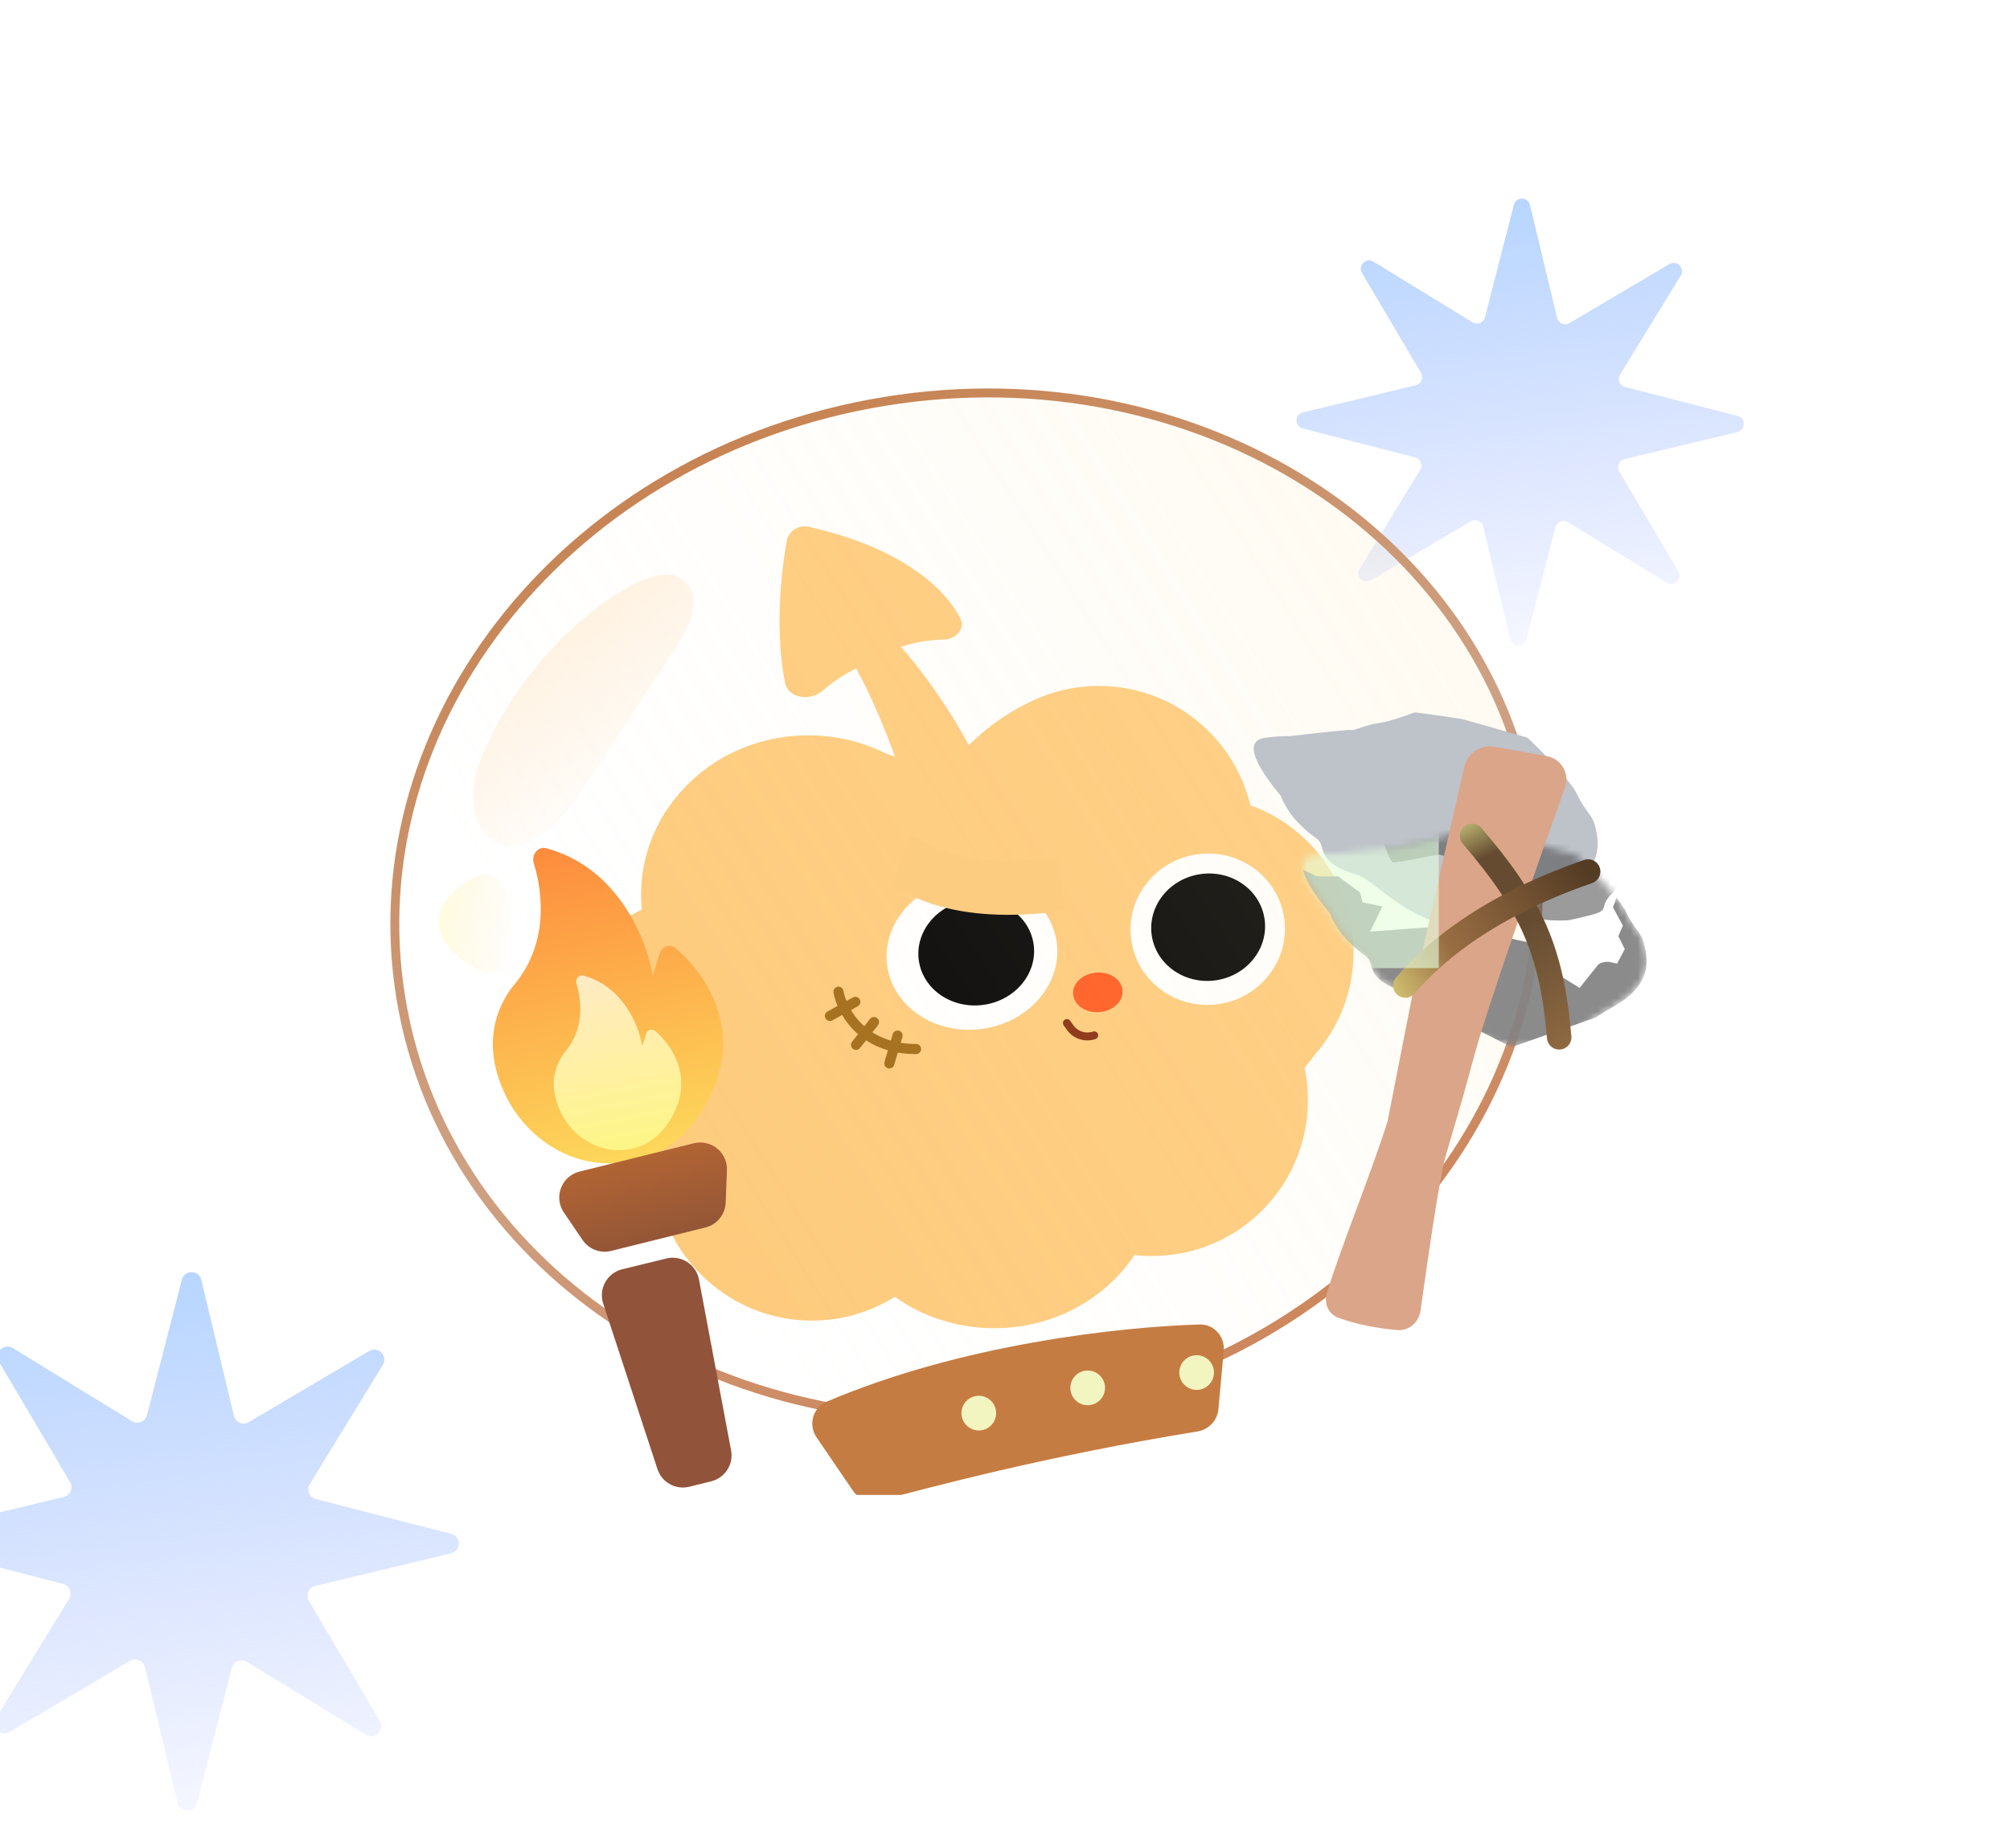 <svg width="298" height="274" viewBox="0 0 298 274" fill="none" xmlns="http://www.w3.org/2000/svg">
<g clip-path="url(#clip0_2719_20087)">
<path d="M0.712 19.125L0.607 19.284L0.79 19.335L0.607 19.389L0.714 19.546L0.54 19.47L0.521 19.66L0.436 19.489L0.3 19.622L0.345 19.437L0.155 19.451L0.308 19.338L0.154 19.227L0.344 19.239L0.297 19.054L0.435 19.185L0.517 19.014L0.538 19.203L0.712 19.125Z" fill="white"/>
<path d="M63.484 37.953L63.378 38.112L63.562 38.163L63.379 38.217L63.486 38.374L63.312 38.298L63.293 38.488L63.208 38.317L63.072 38.45L63.116 38.265L62.926 38.279L63.08 38.166L62.925 38.055L63.115 38.067L63.068 37.882L63.206 38.014L63.289 37.842L63.31 38.031L63.484 37.953Z" fill="white"/>
<path d="M25.115 59.594L25.009 59.752L25.192 59.804L25.01 59.858L25.117 60.015L24.942 59.939L24.923 60.128L24.839 59.958L24.702 60.09L24.747 59.905L24.557 59.92L24.711 59.807L24.556 59.695L24.746 59.707L24.699 59.523L24.837 59.654L24.92 59.483L24.941 59.672L25.115 59.594Z" fill="white"/>
<path d="M31.016 25.164L30.911 25.323L31.094 25.374L30.911 25.428L31.019 25.585L30.844 25.509L30.825 25.698L30.74 25.528L30.604 25.661L30.649 25.476L30.459 25.49L30.612 25.377L30.458 25.266L30.648 25.278L30.601 25.093L30.739 25.224L30.822 25.053L30.843 25.242L31.016 25.164Z" fill="white"/>
<path d="M12.979 33.359L12.874 33.518L13.057 33.57L12.874 33.623L12.982 33.781L12.807 33.704L12.788 33.894L12.704 33.723L12.567 33.856L12.612 33.671L12.422 33.685L12.575 33.572L12.421 33.461L12.611 33.473L12.564 33.288L12.702 33.42L12.785 33.248L12.806 33.438L12.979 33.359Z" fill="white"/>
<path d="M127.104 54.023L126.999 54.182L127.182 54.234L127 54.287L127.107 54.445L126.932 54.368L126.913 54.558L126.829 54.387L126.692 54.52L126.737 54.335L126.547 54.349L126.7 54.236L126.546 54.125L126.736 54.137L126.689 53.953L126.827 54.084L126.91 53.912L126.931 54.102L127.104 54.023Z" fill="white"/>
<path d="M69.713 19.922L69.608 20.08L69.791 20.132L69.609 20.186L69.716 20.343L69.541 20.267L69.522 20.456L69.438 20.286L69.301 20.419L69.346 20.234L69.156 20.248L69.31 20.135L69.155 20.023L69.345 20.035L69.298 19.851L69.436 19.982L69.519 19.811L69.54 20L69.713 19.922Z" fill="white"/>
<path d="M208.761 38.937L208.656 39.096L208.839 39.148L208.657 39.201L208.764 39.359L208.589 39.282L208.57 39.472L208.486 39.301L208.349 39.434L208.394 39.249L208.204 39.263L208.357 39.15L208.203 39.039L208.393 39.051L208.346 38.867L208.484 38.998L208.567 38.826L208.588 39.016L208.761 38.937Z" fill="white"/>
<path d="M132.68 92.719L132.574 92.877L132.757 92.929L132.575 92.983L132.682 93.14L132.507 93.064L132.488 93.253L132.404 93.083L132.267 93.216L132.312 93.03L132.122 93.045L132.276 92.932L132.121 92.82L132.311 92.832L132.264 92.648L132.402 92.779L132.485 92.608L132.506 92.797L132.68 92.719Z" fill="white"/>
<path d="M69.387 66.812L69.282 66.971L69.465 67.023L69.282 67.076L69.39 67.234L69.215 67.157L69.196 67.347L69.112 67.176L68.975 67.309L69.02 67.124L68.83 67.138L68.983 67.025L68.829 66.914L69.019 66.926L68.972 66.742L69.11 66.873L69.193 66.701L69.214 66.891L69.387 66.812Z" fill="white"/>
<path d="M66.764 117.641L66.658 117.799L66.842 117.851L66.659 117.905L66.766 118.062L66.592 117.986L66.573 118.175L66.488 118.004L66.352 118.137L66.396 117.952L66.207 117.966L66.36 117.853L66.205 117.742L66.395 117.754L66.349 117.57L66.486 117.701L66.569 117.53L66.59 117.719L66.764 117.641Z" fill="white"/>
<path d="M262.872 113.047L262.767 113.205L262.95 113.257L262.768 113.311L262.875 113.468L262.7 113.392L262.681 113.581L262.597 113.411L262.46 113.544L262.505 113.359L262.315 113.373L262.468 113.26L262.314 113.148L262.504 113.161L262.457 112.976L262.595 113.107L262.678 112.936L262.699 113.125L262.872 113.047Z" fill="white"/>
<path d="M199.252 273.75L199.146 273.909L199.33 273.96L199.147 274.014L199.254 274.171L199.08 274.095L199.061 274.284L198.976 274.114L198.84 274.247L198.884 274.062L198.695 274.076L198.848 273.963L198.693 273.852L198.883 273.864L198.836 273.679L198.974 273.81L199.057 273.639L199.078 273.828L199.252 273.75Z" fill="white"/>
<path d="M256.971 149.453L256.865 149.612L257.049 149.663L256.866 149.717L256.973 149.874L256.799 149.798L256.78 149.988L256.695 149.817L256.559 149.95L256.603 149.765L256.414 149.779L256.567 149.666L256.412 149.555L256.602 149.567L256.555 149.382L256.693 149.514L256.776 149.342L256.797 149.531L256.971 149.453Z" fill="white"/>
<path d="M167.769 123.547L167.664 123.705L167.847 123.757L167.664 123.811L167.771 123.968L167.597 123.892L167.578 124.081L167.493 123.911L167.357 124.044L167.402 123.859L167.212 123.873L167.365 123.76L167.21 123.648L167.4 123.661L167.354 123.476L167.491 123.607L167.574 123.436L167.595 123.625L167.769 123.547Z" fill="white"/>
<path d="M99.229 247.508L99.124 247.666L99.307 247.718L99.124 247.772L99.231 247.929L99.057 247.853L99.038 248.042L98.953 247.872L98.817 248.005L98.862 247.819L98.672 247.834L98.825 247.721L98.671 247.609L98.861 247.621L98.814 247.437L98.952 247.568L99.034 247.397L99.055 247.586L99.229 247.508Z" fill="white"/>
<path d="M19.539 210.125L19.434 210.284L19.617 210.335L19.434 210.389L19.542 210.546L19.367 210.47L19.348 210.659L19.263 210.489L19.127 210.622L19.172 210.437L18.982 210.451L19.135 210.338L18.981 210.227L19.171 210.239L19.124 210.054L19.262 210.185L19.344 210.014L19.366 210.203L19.539 210.125Z" fill="white"/>
<path d="M20.524 96.328L20.418 96.487L20.602 96.538L20.419 96.592L20.526 96.749L20.352 96.673L20.333 96.863L20.248 96.692L20.112 96.825L20.157 96.64L19.966 96.654L20.12 96.541L19.965 96.43L20.155 96.442L20.108 96.257L20.246 96.389L20.329 96.217L20.35 96.406L20.524 96.328Z" fill="white"/>
<path d="M126.12 107.148L126.014 107.307L126.198 107.359L126.015 107.412L126.122 107.57L125.948 107.493L125.929 107.683L125.844 107.512L125.708 107.645L125.752 107.46L125.562 107.474L125.716 107.361L125.561 107.25L125.751 107.262L125.704 107.077L125.842 107.209L125.925 107.037L125.946 107.227L126.12 107.148Z" fill="white"/>
<path d="M276.319 185.203L276.213 185.362L276.396 185.413L276.214 185.467L276.321 185.624L276.146 185.548L276.127 185.738L276.043 185.567L275.906 185.7L275.951 185.515L275.761 185.529L275.915 185.416L275.76 185.305L275.95 185.317L275.903 185.132L276.041 185.264L276.124 185.092L276.145 185.281L276.319 185.203Z" fill="white"/>
<path d="M232.702 225.531L232.597 225.69L232.78 225.741L232.597 225.795L232.704 225.953L232.53 225.876L232.511 226.066L232.426 225.895L232.29 226.028L232.335 225.843L232.145 225.857L232.298 225.744L232.144 225.633L232.334 225.645L232.287 225.46L232.425 225.592L232.507 225.42L232.528 225.609L232.702 225.531Z" fill="white"/>
<path d="M172.36 134.367L172.255 134.526L172.438 134.577L172.255 134.631L172.362 134.788L172.188 134.712L172.169 134.902L172.084 134.731L171.948 134.864L171.993 134.679L171.803 134.693L171.956 134.58L171.801 134.469L171.992 134.481L171.945 134.296L172.083 134.428L172.165 134.256L172.186 134.445L172.36 134.367Z" fill="white"/>
<path d="M243.525 75.008L243.419 75.166L243.602 75.218L243.42 75.272L243.527 75.429L243.352 75.353L243.333 75.542L243.249 75.372L243.112 75.505L243.157 75.32L242.967 75.334L243.121 75.221L242.966 75.109L243.156 75.121L243.109 74.937L243.247 75.068L243.33 74.897L243.351 75.086L243.525 75.008Z" fill="white"/>
<path d="M32.001 243.906L31.895 244.065L32.078 244.116L31.896 244.17L32.003 244.328L31.828 244.251L31.809 244.441L31.725 244.27L31.588 244.403L31.633 244.218L31.443 244.232L31.597 244.119L31.442 244.008L31.632 244.02L31.585 243.835L31.723 243.967L31.806 243.795L31.827 243.984L32.001 243.906Z" fill="white"/>
<path d="M24.13 144.859L24.025 145.018L24.208 145.07L24.025 145.123L24.132 145.281L23.958 145.204L23.939 145.394L23.854 145.223L23.718 145.356L23.763 145.171L23.573 145.185L23.726 145.072L23.572 144.961L23.762 144.973L23.715 144.788L23.852 144.92L23.935 144.748L23.956 144.938L24.13 144.859Z" fill="white"/>
<path d="M204.827 141.25L204.722 141.409L204.905 141.46L204.722 141.514L204.83 141.671L204.655 141.595L204.636 141.784L204.551 141.614L204.415 141.747L204.46 141.562L204.27 141.576L204.423 141.463L204.269 141.352L204.459 141.364L204.412 141.179L204.55 141.31L204.633 141.139L204.654 141.328L204.827 141.25Z" fill="white"/>
<path d="M152.356 188.484L152.25 188.643L152.433 188.695L152.251 188.748L152.358 188.906L152.183 188.829L152.164 189.019L152.08 188.848L151.943 188.981L151.988 188.796L151.798 188.81L151.952 188.697L151.797 188.586L151.987 188.598L151.94 188.413L152.078 188.545L152.161 188.373L152.182 188.563L152.356 188.484Z" fill="white"/>
<path d="M187.331 211.031L187.12 211.349L187.487 211.452L187.121 211.56L187.336 211.875L186.986 211.722L186.948 212.101L186.779 211.76L186.506 212.026L186.596 211.655L186.216 211.683L186.522 211.457L186.213 211.235L186.594 211.259L186.5 210.89L186.776 211.152L186.941 210.809L186.983 211.188L187.331 211.031Z" fill="white"/>
<path d="M106.173 155.281L105.962 155.599L106.329 155.702L105.963 155.81L106.178 156.125L105.829 155.972L105.791 156.351L105.621 156.01L105.348 156.276L105.438 155.905L105.058 155.933L105.365 155.707L105.055 155.485L105.436 155.509L105.342 155.14L105.618 155.402L105.783 155.059L105.826 155.438L106.173 155.281Z" fill="white"/>
<path d="M225.872 19.516L225.661 19.833L226.028 19.936L225.662 20.044L225.877 20.359L225.527 20.206L225.489 20.585L225.32 20.244L225.047 20.51L225.137 20.14L224.757 20.168L225.064 19.942L224.754 19.719L225.135 19.743L225.041 19.374L225.317 19.637L225.482 19.294L225.524 19.672L225.872 19.516Z" fill="white"/>
<path d="M154.38 20.492L154.169 20.81L154.536 20.913L154.171 21.02L154.385 21.335L154.036 21.183L153.998 21.562L153.828 21.221L153.556 21.486L153.645 21.116L153.265 21.144L153.572 20.918L153.263 20.696L153.643 20.72L153.549 20.351L153.825 20.613L153.991 20.27L154.033 20.649L154.38 20.492Z" fill="white"/>
<path d="M294.085 212.016L293.874 212.333L294.241 212.436L293.875 212.544L294.089 212.859L293.74 212.706L293.702 213.085L293.533 212.744L293.26 213.01L293.35 212.64L292.97 212.668L293.276 212.442L292.967 212.219L293.347 212.243L293.254 211.874L293.529 212.137L293.695 211.794L293.737 212.172L294.085 212.016Z" fill="white"/>
<path d="M65.18 204.141L64.969 204.458L65.336 204.561L64.971 204.669L65.185 204.984L64.836 204.831L64.798 205.21L64.629 204.869L64.356 205.135L64.445 204.765L64.065 204.793L64.372 204.567L64.063 204.344L64.443 204.368L64.349 203.999L64.625 204.262L64.791 203.919L64.833 204.297L65.18 204.141Z" fill="white"/>
<path d="M18.284 184.797L18.073 185.114L18.44 185.218L18.074 185.325L18.289 185.64L17.94 185.487L17.902 185.867L17.732 185.525L17.459 185.791L17.549 185.421L17.169 185.449L17.476 185.223L17.167 185L17.547 185.024L17.453 184.655L17.729 184.918L17.894 184.575L17.937 184.954L18.284 184.797Z" fill="white"/>
<path d="M2.214 108.383L2.003 108.7L2.37 108.804L2.005 108.911L2.219 109.226L1.87 109.073L1.832 109.453L1.662 109.111L1.389 109.377L1.479 109.007L1.099 109.035L1.406 108.809L1.097 108.586L1.477 108.61L1.383 108.241L1.659 108.504L1.825 108.161L1.867 108.539L2.214 108.383Z" fill="white"/>
<path d="M233.712 1.338L233.481 1.331L233.652 1.575L233.407 1.406L233.417 1.639L233.274 1.388L233.118 1.5L233.143 1.284L232.895 1.224L233.077 1.144L232.852 0.939L233.105 1.032L233.009 0.779L233.216 1.002L233.293 0.819L233.356 1.067L233.571 1.04L233.461 1.197L233.712 1.338Z" fill="white"/>
<path d="M294.217 84.565L293.986 84.558L294.156 84.801L293.912 84.633L293.922 84.865L293.778 84.614L293.623 84.727L293.648 84.51L293.4 84.45L293.581 84.37L293.357 84.166L293.61 84.259L293.514 84.006L293.72 84.229L293.798 84.045L293.861 84.294L294.075 84.266L293.965 84.424L294.217 84.565Z" fill="white"/>
<path d="M273.153 118.229L272.921 118.222L273.092 118.465L272.848 118.297L272.857 118.529L272.714 118.278L272.559 118.391L272.584 118.175L272.336 118.114L272.517 118.034L272.293 117.83L272.546 117.923L272.45 117.67L272.656 117.893L272.734 117.709L272.796 117.958L273.011 117.93L272.901 118.088L273.153 118.229Z" fill="white"/>
<path d="M219.974 28.409L219.743 28.401L219.913 28.645L219.669 28.477L219.679 28.709L219.535 28.458L219.38 28.57L219.405 28.354L219.157 28.294L219.339 28.214L219.114 28.009L219.367 28.103L219.271 27.849L219.477 28.073L219.555 27.889L219.618 28.138L219.832 28.11L219.723 28.268L219.974 28.409Z" fill="white"/>
<path d="M181.067 61.385L180.836 61.378L181.006 61.622L180.762 61.453L180.772 61.686L180.629 61.435L180.473 61.547L180.498 61.331L180.25 61.271L180.432 61.191L180.207 60.986L180.46 61.079L180.364 60.826L180.57 61.049L180.648 60.866L180.711 61.114L180.925 61.087L180.816 61.244L181.067 61.385Z" fill="white"/>
<path d="M290.994 179.666L290.762 179.659L290.933 179.903L290.688 179.734L290.698 179.967L290.555 179.716L290.4 179.828L290.425 179.612L290.177 179.552L290.358 179.472L290.134 179.267L290.387 179.361L290.291 179.107L290.497 179.33L290.574 179.147L290.637 179.396L290.852 179.368L290.742 179.525L290.994 179.666Z" fill="white"/>
<path d="M125.913 189.893L125.682 189.886L125.852 190.129L125.608 189.961L125.618 190.193L125.475 189.942L125.319 190.055L125.344 189.839L125.096 189.778L125.278 189.698L125.053 189.494L125.306 189.587L125.21 189.334L125.417 189.557L125.494 189.374L125.557 189.622L125.772 189.594L125.662 189.752L125.913 189.893Z" fill="white"/>
<path d="M62.328 73.432L62.097 73.425L62.268 73.668L62.023 73.5L62.033 73.733L61.89 73.481L61.734 73.594L61.76 73.378L61.511 73.318L61.693 73.237L61.468 73.033L61.722 73.126L61.626 72.873L61.832 73.096L61.909 72.913L61.972 73.161L62.187 73.133L62.077 73.291L62.328 73.432Z" fill="white"/>
<path d="M255.54 121.018L255.309 121.011L255.48 121.254L255.235 121.086L255.245 121.318L255.102 121.067L254.946 121.18L254.971 120.964L254.723 120.903L254.905 120.823L254.68 120.619L254.933 120.712L254.838 120.459L255.044 120.682L255.121 120.499L255.184 120.747L255.399 120.719L255.289 120.877L255.54 121.018Z" fill="white"/>
<path d="M288.526 192.502L288.295 192.495L288.466 192.739L288.221 192.57L288.231 192.803L288.088 192.552L287.932 192.664L287.958 192.448L287.709 192.388L287.891 192.308L287.666 192.103L287.92 192.196L287.824 191.943L288.03 192.166L288.107 191.983L288.17 192.232L288.385 192.204L288.275 192.361L288.526 192.502Z" fill="white"/>
<path d="M52.521 111.401L52.289 111.394L52.46 111.637L52.215 111.469L52.225 111.701L52.082 111.45L51.927 111.563L51.952 111.346L51.704 111.286L51.885 111.206L51.661 111.002L51.914 111.095L51.818 110.842L52.024 111.065L52.102 110.881L52.164 111.13L52.379 111.102L52.269 111.26L52.521 111.401Z" fill="white"/>
<path d="M113.661 32.479L113.43 32.472L113.6 32.715L113.356 32.547L113.366 32.779L113.223 32.528L113.067 32.641L113.092 32.425L112.844 32.364L113.026 32.284L112.801 32.08L113.054 32.173L112.958 31.92L113.164 32.143L113.242 31.959L113.305 32.208L113.519 32.18L113.41 32.338L113.661 32.479Z" fill="white"/>
<path d="M227.667 208.166L227.436 208.159L227.607 208.403L227.362 208.234L227.372 208.467L227.229 208.216L227.073 208.328L227.098 208.112L226.85 208.052L227.032 207.972L226.807 207.767L227.06 207.861L226.964 207.607L227.171 207.83L227.248 207.647L227.311 207.896L227.526 207.868L227.416 208.025L227.667 208.166Z" fill="white"/>
<path d="M251.23 263.622L250.767 263.608L251.108 264.096L250.619 263.759L250.639 264.224L250.352 263.721L250.041 263.946L250.091 263.514L249.595 263.393L249.958 263.233L249.509 262.823L250.015 263.01L249.823 262.503L250.236 262.95L250.391 262.583L250.517 263.08L250.946 263.025L250.726 263.34L251.23 263.622Z" fill="white"/>
<path d="M198.973 132.52L198.51 132.507L198.851 132.994L198.362 132.657L198.382 133.122L198.095 132.62L197.784 132.845L197.834 132.412L197.338 132.292L197.701 132.131L197.252 131.722L197.758 131.909L197.566 131.402L197.979 131.848L198.134 131.481L198.26 131.979L198.689 131.923L198.469 132.239L198.973 132.52Z" fill="white"/>
<path d="M118.115 120.763L117.652 120.749L117.993 121.236L117.504 120.899L117.524 121.364L117.237 120.862L116.926 121.087L116.976 120.654L116.48 120.534L116.843 120.373L116.394 119.964L116.9 120.151L116.708 119.644L117.121 120.091L117.276 119.723L117.402 120.221L117.832 120.165L117.612 120.481L118.115 120.763Z" fill="white"/>
<path d="M32.612 181.817L32.149 181.803L32.49 182.291L32.001 181.954L32.021 182.419L31.734 181.916L31.423 182.141L31.473 181.709L30.977 181.589L31.34 181.428L30.891 181.019L31.397 181.205L31.205 180.699L31.618 181.145L31.773 180.778L31.899 181.276L32.328 181.22L32.108 181.536L32.612 181.817Z" fill="white"/>
<path d="M78.821 54.106L78.359 54.093L78.7 54.58L78.211 54.243L78.23 54.708L77.944 54.206L77.633 54.431L77.683 53.998L77.186 53.878L77.55 53.717L77.1 53.308L77.607 53.495L77.415 52.988L77.828 53.434L77.983 53.067L78.108 53.565L78.538 53.509L78.318 53.825L78.821 54.106Z" fill="white"/>
<path d="M2.164 122.614L1.701 122.6L2.043 123.088L1.554 122.751L1.573 123.216L1.287 122.713L0.975 122.938L1.026 122.506L0.529 122.385L0.893 122.225L0.443 121.816L0.95 122.002L0.758 121.496L1.17 121.942L1.325 121.575L1.451 122.073L1.881 122.017L1.661 122.332L2.164 122.614Z" fill="white"/>
<path d="M248.827 84.738C249.482 85.846 248.216 87.091 247.119 86.419L232.443 77.423C231.735 76.989 230.809 77.364 230.602 78.168L226.312 94.838C225.992 96.085 224.217 96.07 223.916 94.819L219.9 78.081C219.706 77.273 218.786 76.883 218.071 77.306L203.25 86.06C202.142 86.715 200.897 85.449 201.57 84.352L210.565 69.676C210.999 68.968 210.625 68.042 209.82 67.835L193.15 63.546C191.904 63.225 191.918 61.45 193.17 61.149L209.908 57.133C210.715 56.939 211.105 56.019 210.683 55.304L201.928 40.483C201.274 39.375 202.539 38.13 203.637 38.803L218.313 47.798C219.021 48.233 219.946 47.858 220.153 47.054L224.443 30.383C224.764 29.137 226.539 29.151 226.839 30.403L230.856 47.141C231.05 47.949 231.969 48.338 232.684 47.916L247.505 39.162C248.613 38.507 249.858 39.773 249.186 40.87L240.19 55.546C239.756 56.254 240.131 57.179 240.935 57.386L257.605 61.676C258.852 61.997 258.837 63.772 257.586 64.072L240.848 68.089C240.04 68.283 239.65 69.202 240.073 69.917L248.827 84.738Z" fill="url(#paint0_linear_2719_20087)"/>
<path d="M56.33 255.237C57.118 256.572 55.594 258.071 54.272 257.261L36.596 246.427C35.743 245.904 34.628 246.355 34.379 247.324L29.212 267.402C28.826 268.904 26.688 268.886 26.326 267.379L21.488 247.218C21.255 246.246 20.147 245.776 19.286 246.285L1.435 256.829C0.1 257.618 -1.399 256.094 -0.589 254.772L10.245 237.096C10.768 236.243 10.317 235.128 9.348 234.878L-10.73 229.712C-12.232 229.325 -12.214 227.187 -10.707 226.826L9.453 221.988C10.426 221.754 10.896 220.647 10.387 219.786L-0.157 201.934C-0.946 200.6 0.578 199.1 1.9 199.91L19.576 210.745C20.429 211.268 21.544 210.816 21.794 209.848L26.96 189.769C27.347 188.268 29.485 188.286 29.846 189.793L34.684 209.953C34.917 210.926 36.025 211.395 36.886 210.887L54.737 200.342C56.072 199.554 57.572 201.078 56.762 202.4L45.927 220.076C45.404 220.929 45.855 222.044 46.824 222.293L66.903 227.46C68.404 227.846 68.386 229.984 66.879 230.346L46.719 235.184C45.746 235.417 45.277 236.525 45.785 237.386L56.33 255.237Z" fill="url(#paint1_linear_2719_20087)"/>
<g clip-path="url(#clip1_2719_20087)" filter="url(#filter0_i_2719_20087)">
<g filter="url(#filter1_ii_2719_20087)">
<path d="M127.119 76.196C127.392 74.652 128.902 73.675 130.431 74.023C144.185 77.156 150.487 83.083 152.833 87.509C153.715 89.173 152.187 90.728 150.303 90.762C147.774 90.806 145.682 91.266 144.081 91.844C146.155 94.146 150.673 99.88 154.116 106.415C156.496 104.044 159.448 101.84 162.732 100.234C165.926 98.567 169.558 97.624 173.411 97.624C184.31 97.624 193.445 105.17 195.88 115.322C204.795 118.526 211.171 127.054 211.171 137.072C211.171 142.98 208.952 148.368 205.305 152.453C204.869 153.049 204.403 153.649 203.907 154.255C204.234 155.802 204.408 157.406 204.408 159.051C204.408 171.812 194.062 182.158 181.301 182.158C180.42 182.158 179.552 182.107 178.697 182.011C174.362 188.528 166.675 192.863 157.912 192.863C152.37 192.863 147.257 191.129 143.151 188.206C139.579 190.443 135.369 191.737 130.86 191.737C119.037 191.737 109.264 182.858 107.693 171.329C98.947 167.885 92.818 159.9 92.818 150.598C92.818 142.042 98.001 134.598 105.638 130.779C105.571 130.067 105.535 129.345 105.535 128.615C105.535 115.542 116.637 104.945 130.333 104.945C134.444 104.945 138.322 105.901 141.736 107.592C142.217 107.76 142.704 107.937 143.198 108.124C141.766 104.209 139.698 99.137 137.419 95.008C135.459 95.994 133.814 97.158 132.486 98.312C130.646 99.912 127.355 99.524 126.88 97.134C125.44 89.895 126.175 81.543 127.119 76.196Z" fill="#FECA7A"/>
</g>
<g filter="url(#filter2_g_2719_20087)">
<ellipse cx="145.787" cy="140.897" rx="12.684" ry="11.219" transform="rotate(-8.011 145.787 140.897)" fill="white"/>
</g>
<g filter="url(#filter3_g_2719_20087)">
<ellipse cx="146.422" cy="140.675" rx="8.596" ry="7.848" transform="rotate(-8.011 146.422 140.675)" fill="black"/>
</g>
<g filter="url(#filter4_g_2719_20087)">
<ellipse cx="180.746" cy="137.233" rx="11.452" ry="11.219" transform="rotate(-8.011 180.746 137.233)" fill="white"/>
</g>
<ellipse cx="164.448" cy="146.596" rx="3.673" ry="2.939" transform="rotate(-4.241 164.448 146.596)" fill="#FF581D"/>
<path d="M159.864 151.148L160.353 151.827C161.16 152.947 162.604 153.41 163.912 152.967V152.967" stroke="#852A0A" stroke-width="1.175" stroke-linecap="round"/>
<g filter="url(#filter5_g_2719_20087)">
<ellipse cx="180.806" cy="136.934" rx="8.45" ry="7.955" transform="rotate(-8.011 180.806 136.934)" fill="black"/>
</g>
<g filter="url(#filter6_n_2719_20087)">
<ellipse cx="145" cy="133.699" rx="85.659" ry="76.381" transform="rotate(-9.304 145 133.699)" fill="url(#paint2_linear_2719_20087)" fill-opacity="0.9"/>
<path d="M132.758 58.975C179.155 51.374 222.129 78.756 228.879 119.956C235.629 161.157 203.64 200.82 157.242 208.422C110.845 216.024 67.871 188.641 61.12 147.441C54.371 106.241 86.36 66.577 132.758 58.975Z" stroke="url(#paint3_linear_2719_20087)" stroke-width="1.322"/>
</g>
<g filter="url(#filter7_ii_2719_20087)">
<path d="M136.964 219.034L131.569 211.125C130.303 209.268 130.984 206.717 133.05 205.833C152.948 197.313 176.502 194.724 188.355 194.378C190.486 194.316 192.123 196.154 191.93 198.277L191.145 206.929C190.992 208.607 189.716 209.964 188.054 210.236C165.339 213.944 148.671 218.461 140.876 220.51C139.389 220.901 137.831 220.304 136.964 219.034Z" fill="#C57C42"/>
</g>
<circle cx="162.948" cy="205.247" r="2.571" transform="rotate(-0.253 162.948 205.247)" fill="#F3F5C0"/>
<circle cx="146.802" cy="208.99" r="2.571" transform="rotate(-0.253 146.802 208.99)" fill="#F3F5C0"/>
<circle cx="179.1" cy="202.974" r="2.571" transform="rotate(-0.253 179.1 202.974)" fill="#F3F5C0"/>
<path opacity="0.8" d="M101.736 95.721L87.472 117.361C84.367 122.071 78.543 127.293 74.219 123.669C71.552 121.433 71.54 117.187 72.172 114.414C73.54 109.474 79.251 97.445 91.16 88.854C98.333 83.679 101.944 84.008 103.584 86.042C105.815 88.808 103.693 92.754 101.736 95.721Z" fill="url(#paint4_linear_2719_20087)"/>
<path opacity="0.89" d="M70.637 130.358C77.669 125.625 78.01 136.202 77.301 142.083C76.434 145.319 72.532 143.451 70.689 142.112C67.742 140.166 63.605 135.091 70.637 130.358Z" fill="url(#paint5_linear_2719_20087)"/>
<g filter="url(#filter8_iii_2719_20087)">
<path d="M242.768 134.654C241.807 132.584 237.442 128.171 235.379 126.223L226.133 123.588C225.303 123.351 220.828 122.756 218.694 122.488C217.473 122.956 214.672 123.933 213.238 124.095C211.446 124.298 209.749 125.241 209.277 125.106C208.9 124.999 203.102 125.659 200.249 126.003C199.504 125.994 197.668 126.042 196.288 126.301C194.563 126.626 193.298 128.203 198.84 134.883C199.164 135.894 200.297 137.645 200.917 138.332C201.537 139.018 202.643 140.15 203.923 141.025C205.204 141.9 204.679 142.668 205.542 143.934C206.405 145.2 208.211 146.021 210.192 146.586C212.173 147.151 216.394 152.026 222.337 153.721C228.28 155.415 225.908 154.433 228.334 154.512C230.759 154.592 232.255 153.998 234.06 153.391C235.865 152.783 235.056 152.043 241.024 148.644C246.991 145.244 245.857 141.351 245.465 139.505C245.073 137.659 243.968 137.242 242.768 134.654Z" fill="#BEC2C9"/>
</g>
<mask id="mask0_2719_20087" style="mask-type:alpha" maskUnits="userSpaceOnUse" x="194" y="122" width="52" height="33">
<path d="M242.768 134.654C241.807 132.584 237.442 128.171 235.379 126.223L226.133 123.588C225.303 123.351 220.828 122.756 218.694 122.488C217.473 122.956 214.672 123.933 213.238 124.095C211.446 124.298 209.749 125.241 209.277 125.106C208.9 124.999 203.102 125.659 200.249 126.003C199.504 125.994 197.668 126.042 196.288 126.301C194.563 126.626 193.298 128.203 198.84 134.883C199.164 135.894 200.297 137.645 200.917 138.332C201.537 139.018 202.643 140.15 203.923 141.025C205.204 141.9 204.679 142.668 205.542 143.934C206.405 145.2 208.211 146.021 210.192 146.586C212.173 147.151 216.394 152.026 222.337 153.721C228.28 155.415 225.908 154.433 228.334 154.512C230.759 154.592 232.255 153.998 234.06 153.391C235.865 152.783 235.056 152.043 241.024 148.644C246.991 145.244 245.857 141.351 245.465 139.505C245.073 137.659 243.968 137.242 242.768 134.654Z" fill="#BEC2C9"/>
</mask>
<g mask="url(#mask0_2719_20087)">
<g opacity="0.93" filter="url(#filter9_f_2719_20087)">
<path d="M196.985 129.409L200.069 129.385L203.319 131.789L203.693 133.238L206.637 133.867L204.817 137.584L213.159 136.972L218.603 137.108L228.746 139.276L231.645 143.316L235.875 145.932L238.678 142.425C238.943 142.253 239.669 141.952 240.454 142.12L241.435 142.33L242.579 140.18L241.62 138.265L242.296 136.698L240.823 133.988L241.35 132.553C241.996 133.362 242.508 134.093 242.768 134.654C243.968 137.242 245.073 137.659 245.465 139.505C245.857 141.351 246.991 145.245 241.024 148.644C239.882 149.294 238.988 149.847 238.277 150.32L225.974 154.656C225.825 154.63 225.651 154.595 225.446 154.549L212.271 147.838C211.422 147.206 210.726 146.738 210.192 146.586C208.211 146.021 206.406 145.2 205.542 143.935C204.679 142.668 205.204 141.9 203.923 141.024C202.643 140.149 201.537 139.018 200.917 138.331C200.296 137.644 199.164 135.893 198.84 134.883C196.235 131.743 195.134 129.73 194.878 128.445L196.985 129.409Z" fill="#838383"/>
</g>
</g>
<mask id="mask1_2719_20087" style="mask-type:alpha" maskUnits="userSpaceOnUse" x="194" y="122" width="52" height="33">
<path d="M242.768 134.654C241.807 132.584 237.442 128.171 235.379 126.223L226.133 123.588C225.303 123.351 220.828 122.756 218.694 122.488C217.473 122.956 214.672 123.933 213.238 124.095C211.446 124.298 209.749 125.241 209.277 125.106C208.9 124.999 203.102 125.659 200.249 126.003C199.504 125.994 197.668 126.042 196.288 126.301C194.563 126.626 193.298 128.203 198.84 134.883C199.164 135.894 200.297 137.645 200.917 138.332C201.537 139.018 202.643 140.15 203.923 141.025C205.204 141.9 204.679 142.668 205.542 143.934C206.405 145.2 208.211 146.021 210.192 146.586C212.173 147.151 216.394 152.026 222.337 153.721C228.28 155.415 225.908 154.433 228.334 154.512C230.759 154.592 232.255 153.998 234.06 153.391C235.865 152.783 235.056 152.043 241.024 148.644C246.991 145.244 245.857 141.351 245.465 139.505C245.073 137.659 243.968 137.242 242.768 134.654Z" fill="#BEC2C9"/>
</mask>
<g mask="url(#mask1_2719_20087)">
<g opacity="0.54" filter="url(#filter10_f_2719_20087)">
<path d="M241.768 129.689C242.399 128.751 243.869 125.912 244.526 124.61C242.95 122.526 239.483 118.046 238.223 116.796C236.647 115.233 230.344 116.796 227.586 116.796C225.38 116.796 211.96 119.14 205.526 120.312C206.182 122.656 207.653 127.345 208.283 127.345C209.071 127.345 214.586 126.173 214.98 126.173C215.374 126.173 216.556 126.563 217.344 127.345L219.708 129.689C220.496 130.47 222.465 135.158 222.859 135.94C223.253 136.721 227.586 134.377 228.768 135.158C229.95 135.94 231.92 135.94 233.102 135.94C234.283 135.94 234.283 135.94 237.435 135.158C240.586 134.377 238.617 133.986 240.586 132.033C242.556 130.079 240.98 130.861 241.768 129.689Z" fill="#474747"/>
</g>
</g>
<g filter="url(#filter11_iiii_2719_20087)">
<path d="M236.126 116.573C233.483 116.103 230.562 115.582 228.334 115.177C226.364 114.819 224.344 116.133 223.899 118.085L216.253 151.616L212.497 170.76C209.885 178.974 205.498 189.568 203.494 196.242C203.05 197.721 203.729 199.299 205.176 199.84C208.005 200.899 211.322 201.437 213.92 201.674C215.665 201.833 217.148 200.535 217.39 198.799C218.478 190.965 220.258 178.868 221.054 176.074C222.191 172.086 223.029 169.643 225.475 160.568C227.23 154.055 234.4 133.571 238.814 121.196C239.542 119.154 238.26 116.952 236.126 116.573Z" fill="#DBA589"/>
</g>
<path d="M219.939 123.383C228.602 133.52 231.761 140.282 232.849 153.261" stroke="url(#paint6_linear_2719_20087)" stroke-width="3.627" stroke-linecap="round"/>
<path d="M210.036 145.578C213.283 141.82 220.83 134.316 237.145 128.675" stroke="url(#paint7_linear_2719_20087)" stroke-width="3.627" stroke-linecap="round"/>
<path d="M135.276 127C137.213 127.706 142.71 132.809 159.04 130.504" stroke="#FCCC81" stroke-width="8"/>
<mask id="mask2_2719_20087" style="mask-type:alpha" maskUnits="userSpaceOnUse" x="194" y="122" width="52" height="33">
<path d="M242.768 134.654C241.807 132.584 237.442 128.171 235.379 126.223L226.133 123.588C225.303 123.351 220.828 122.756 218.694 122.488C217.473 122.956 214.672 123.933 213.238 124.095C211.446 124.298 209.749 125.241 209.277 125.106C208.9 124.999 203.102 125.659 200.249 126.003C199.504 125.994 197.668 126.042 196.288 126.301C194.563 126.626 193.298 128.203 198.84 134.883C199.164 135.894 200.297 137.645 200.917 138.332C201.537 139.018 202.643 140.15 203.923 141.025C205.204 141.9 204.679 142.668 205.542 143.934C206.405 145.2 208.211 146.021 210.192 146.586C212.173 147.151 216.394 152.026 222.337 153.721C228.28 155.415 225.908 154.433 228.334 154.512C230.759 154.592 232.255 153.998 234.06 153.391C235.865 152.783 235.056 152.043 241.024 148.644C246.991 145.244 245.857 141.351 245.465 139.505C245.073 137.659 243.968 137.242 242.768 134.654Z" fill="#BEC2C9"/>
</mask>
<g mask="url(#mask2_2719_20087)">
<g opacity="0.61" filter="url(#filter12_f_2719_20087)">
<rect x="182" y="118" width="33" height="25" fill="#E3FFDE"/>
</g>
</g>
<path d="M126 146.5C126.5 149.333 129.5 155 137.5 155" stroke="#A77322" stroke-width="1.5" stroke-linecap="round"/>
<path d="M128.5 148.004L124.733 150.092" stroke="#A77322" stroke-width="1.5" stroke-linecap="round"/>
<path d="M134.759 153L133.536 157.13" stroke="#A77322" stroke-width="1.5" stroke-linecap="round"/>
<path d="M131.268 151L128.604 154.384" stroke="#A77322" stroke-width="1.5" stroke-linecap="round"/>
</g>
<g filter="url(#filter13_i_2719_20087)">
<path d="M89.429 180.092C88.71 177.897 90.011 175.555 92.254 175.007L98.792 173.408C101.001 172.868 103.21 174.293 103.63 176.527L108.391 201.868C108.779 203.932 107.489 205.941 105.451 206.447L102.197 207.255C100.181 207.756 98.121 206.616 97.474 204.642L89.429 180.092Z" fill="#91533A"/>
</g>
<g filter="url(#filter14_i_2719_20087)">
<path d="M76.031 146.269C81.218 140.292 80.615 132.753 79.135 128.016C78.751 126.786 79.735 125.452 80.98 125.785C91.617 128.631 95.921 139.324 96.754 144.732L97.816 141.359C98.139 140.333 99.351 139.907 100.17 140.604C104.934 144.66 110.63 153.301 104.568 163.896C100.454 171.084 94.429 172.855 89.159 172.476C83.119 172.042 77.756 168.054 75.057 162.632C72.695 157.888 71.783 151.893 76.031 146.269Z" fill="url(#paint8_linear_2719_20087)"/>
</g>
<path d="M83.743 156.008C86.615 152.698 86.281 148.523 85.462 145.9C85.249 145.218 85.794 144.48 86.484 144.664C92.374 146.24 94.757 152.162 95.218 155.157L95.807 153.288C95.986 152.72 96.657 152.485 97.11 152.871C99.749 155.116 102.903 159.902 99.545 165.769C97.268 169.749 93.931 170.73 91.013 170.52C87.668 170.28 84.698 168.071 83.204 165.069C81.896 162.442 81.391 159.122 83.743 156.008Z" fill="url(#paint9_linear_2719_20087)"/>
<g filter="url(#filter15_i_2719_20087)">
<path d="M83.6 177.16C82.05 174.877 83.249 171.749 85.927 171.086L102.863 166.893C105.425 166.259 107.88 168.257 107.777 170.895L107.591 175.689C107.523 177.452 106.298 178.957 104.586 179.382L90.601 182.855C88.989 183.256 87.299 182.609 86.366 181.235L83.6 177.16Z" fill="url(#paint10_linear_2719_20087)"/>
</g>
</g>
<defs>
<filter id="filter0_i_2719_20087" x="27.546" y="54.75" width="227.821" height="166.945" filterUnits="userSpaceOnUse" color-interpolation-filters="sRGB">
<feFlood flood-opacity="0" result="BackgroundImageFix"/>
<feBlend mode="normal" in="SourceGraphic" in2="BackgroundImageFix" result="shape"/>
<feColorMatrix in="SourceAlpha" type="matrix" values="0 0 0 0 0 0 0 0 0 0 0 0 0 0 0 0 0 0 127 0" result="hardAlpha"/>
<feOffset dx="-1.687" dy="0.562"/>
<feGaussianBlur stdDeviation="1.097"/>
<feComposite in2="hardAlpha" operator="arithmetic" k2="-1" k3="1"/>
<feColorMatrix type="matrix" values="0 0 0 0 0.26 0 0 0 0 0.105 0 0 0 0 0.105 0 0 0 0.18 0"/>
<feBlend mode="normal" in2="shape" result="effect1_innerShadow_2719_20087"/>
</filter>
<filter id="filter1_ii_2719_20087" x="84.531" y="73.953" width="126.639" height="121.92" filterUnits="userSpaceOnUse" color-interpolation-filters="sRGB">
<feFlood flood-opacity="0" result="BackgroundImageFix"/>
<feBlend mode="normal" in="SourceGraphic" in2="BackgroundImageFix" result="shape"/>
<feColorMatrix in="SourceAlpha" type="matrix" values="0 0 0 0 0 0 0 0 0 0 0 0 0 0 0 0 0 0 127 0" result="hardAlpha"/>
<feOffset dx="-8.287" dy="3.013"/>
<feGaussianBlur stdDeviation="11.074"/>
<feComposite in2="hardAlpha" operator="arithmetic" k2="-1" k3="1"/>
<feColorMatrix type="matrix" values="0 0 0 0 0.933 0 0 0 0 0.961 0 0 0 0 0.682 0 0 0 1 0"/>
<feBlend mode="normal" in2="shape" result="effect1_innerShadow_2719_20087"/>
<feColorMatrix in="SourceAlpha" type="matrix" values="0 0 0 0 0 0 0 0 0 0 0 0 0 0 0 0 0 0 127 0" result="hardAlpha"/>
<feOffset dx="-0.522" dy="0.522"/>
<feGaussianBlur stdDeviation="0.261"/>
<feComposite in2="hardAlpha" operator="arithmetic" k2="-1" k3="1"/>
<feColorMatrix type="matrix" values="0 0 0 0 0.871 0 0 0 0 1 0 0 0 0 0.998 0 0 0 0.5 0"/>
<feBlend mode="normal" in2="effect1_innerShadow_2719_20087" result="effect2_innerShadow_2719_20087"/>
</filter>
<filter id="filter2_g_2719_20087" x="132.762" y="129.281" width="26.051" height="23.235" filterUnits="userSpaceOnUse" color-interpolation-filters="sRGB">
<feFlood flood-opacity="0" result="BackgroundImageFix"/>
<feBlend mode="normal" in="SourceGraphic" in2="BackgroundImageFix" result="shape"/>
<feTurbulence type="fractalNoise" baseFrequency="1.512 1.512" numOctaves="3" seed="3511" />
<feDisplacementMap in="shape" scale="0.735" xChannelSelector="R" yChannelSelector="G" result="displacedImage" width="100%" height="100%" />
<feMerge result="effect1_texture_2719_20087">
<feMergeNode in="displacedImage"/>
</feMerge>
</filter>
<filter id="filter3_g_2719_20087" x="137.597" y="132.571" width="17.649" height="16.209" filterUnits="userSpaceOnUse" color-interpolation-filters="sRGB">
<feFlood flood-opacity="0" result="BackgroundImageFix"/>
<feBlend mode="normal" in="SourceGraphic" in2="BackgroundImageFix" result="shape"/>
<feTurbulence type="fractalNoise" baseFrequency="2.303 2.303" numOctaves="3" seed="3511" />
<feDisplacementMap in="shape" scale="0.483" xChannelSelector="R" yChannelSelector="G" result="displacedImage" width="100%" height="100%" />
<feMerge result="effect1_texture_2719_20087">
<feMergeNode in="displacedImage"/>
</feMerge>
</filter>
<filter id="filter4_g_2719_20087" x="168.93" y="125.64" width="23.633" height="23.188" filterUnits="userSpaceOnUse" color-interpolation-filters="sRGB">
<feFlood flood-opacity="0" result="BackgroundImageFix"/>
<feBlend mode="normal" in="SourceGraphic" in2="BackgroundImageFix" result="shape"/>
<feTurbulence type="fractalNoise" baseFrequency="1.512 1.512" numOctaves="3" seed="3511" />
<feDisplacementMap in="shape" scale="0.735" xChannelSelector="R" yChannelSelector="G" result="displacedImage" width="100%" height="100%" />
<feMerge result="effect1_texture_2719_20087">
<feMergeNode in="displacedImage"/>
</feMerge>
</filter>
<filter id="filter5_g_2719_20087" x="172.123" y="128.727" width="17.366" height="16.412" filterUnits="userSpaceOnUse" color-interpolation-filters="sRGB">
<feFlood flood-opacity="0" result="BackgroundImageFix"/>
<feBlend mode="normal" in="SourceGraphic" in2="BackgroundImageFix" result="shape"/>
<feTurbulence type="fractalNoise" baseFrequency="2.303 2.303" numOctaves="3" seed="3511" />
<feDisplacementMap in="shape" scale="0.483" xChannelSelector="R" yChannelSelector="G" result="displacedImage" width="100%" height="100%" />
<feMerge result="effect1_texture_2719_20087">
<feMergeNode in="displacedImage"/>
</feMerge>
</filter>
<filter id="filter6_n_2719_20087" x="59.56" y="57.047" width="170.881" height="153.305" filterUnits="userSpaceOnUse" color-interpolation-filters="sRGB">
<feFlood flood-opacity="0" result="BackgroundImageFix"/>
<feBlend mode="normal" in="SourceGraphic" in2="BackgroundImageFix" result="shape"/>
<feTurbulence type="fractalNoise" baseFrequency="0.142 0.142" stitchTiles="stitch" numOctaves="3" result="noise" seed="1999" />
<feColorMatrix in="noise" type="luminanceToAlpha" result="alphaNoise" />
<feComponentTransfer in="alphaNoise" result="coloredNoise1">
<feFuncA type="discrete" tableValues="1 1 1 1 1 1 1 1 1 1 1 1 1 1 1 1 1 1 1 1 1 1 1 1 1 1 1 1 1 1 1 1 1 1 1 1 1 1 1 1 1 1 1 1 1 1 1 1 1 1 1 0 0 0 0 0 0 0 0 0 0 0 0 0 0 0 0 0 0 0 0 0 0 0 0 0 0 0 0 0 0 0 0 0 0 0 0 0 0 0 0 0 0 0 0 0 0 0 0 0 "/>
</feComponentTransfer>
<feComposite operator="in" in2="shape" in="coloredNoise1" result="noise1Clipped" />
<feFlood flood-color="rgba(0, 0, 0, 0.08)" result="color1Flood" />
<feComposite operator="in" in2="noise1Clipped" in="color1Flood" result="color1" />
<feMerge result="effect1_noise_2719_20087">
<feMergeNode in="shape" />
<feMergeNode in="color1" />
</feMerge>
</filter>
<filter id="filter7_ii_2719_20087" x="123.143" y="194.375" width="68.802" height="27.719" filterUnits="userSpaceOnUse" color-interpolation-filters="sRGB">
<feFlood flood-opacity="0" result="BackgroundImageFix"/>
<feBlend mode="normal" in="SourceGraphic" in2="BackgroundImageFix" result="shape"/>
<feColorMatrix in="SourceAlpha" type="matrix" values="0 0 0 0 0 0 0 0 0 0 0 0 0 0 0 0 0 0 127 0" result="hardAlpha"/>
<feOffset dx="-8.081" dy="1.469"/>
<feGaussianBlur stdDeviation="3.894"/>
<feComposite in2="hardAlpha" operator="arithmetic" k2="-1" k3="1"/>
<feColorMatrix type="matrix" values="0 0 0 0 0.869 0 0 0 0 0.72 0 0 0 0 1 0 0 0 0.2 0"/>
<feBlend mode="normal" in2="shape" result="effect1_innerShadow_2719_20087"/>
<feColorMatrix in="SourceAlpha" type="matrix" values="0 0 0 0 0 0 0 0 0 0 0 0 0 0 0 0 0 0 127 0" result="hardAlpha"/>
<feOffset dx="-0.735"/>
<feGaussianBlur stdDeviation="0.367"/>
<feComposite in2="hardAlpha" operator="arithmetic" k2="-1" k3="1"/>
<feColorMatrix type="matrix" values="0 0 0 0 0.859 0 0 0 0 0.976 0 0 0 0 0.984 0 0 0 0.2 0"/>
<feBlend mode="normal" in2="effect1_innerShadow_2719_20087" result="effect2_innerShadow_2719_20087"/>
</filter>
<filter id="filter8_iii_2719_20087" x="191.915" y="118.865" width="58.252" height="38.764" filterUnits="userSpaceOnUse" color-interpolation-filters="sRGB">
<feFlood flood-opacity="0" result="BackgroundImageFix"/>
<feBlend mode="normal" in="SourceGraphic" in2="BackgroundImageFix" result="shape"/>
<feColorMatrix in="SourceAlpha" type="matrix" values="0 0 0 0 0 0 0 0 0 0 0 0 0 0 0 0 0 0 127 0" result="hardAlpha"/>
<feOffset dx="-2.176" dy="-3.627"/>
<feGaussianBlur stdDeviation="3.555"/>
<feComposite in2="hardAlpha" operator="arithmetic" k2="-1" k3="1"/>
<feColorMatrix type="matrix" values="0 0 0 0 0.533 0 0 0 0 0.477 0 0 0 0 0.253 0 0 0 1 0"/>
<feBlend mode="normal" in2="shape" result="effect1_innerShadow_2719_20087"/>
<feColorMatrix in="SourceAlpha" type="matrix" values="0 0 0 0 0 0 0 0 0 0 0 0 0 0 0 0 0 0 127 0" result="hardAlpha"/>
<feOffset dx="4.353" dy="2.902"/>
<feGaussianBlur stdDeviation="2.539"/>
<feComposite in2="hardAlpha" operator="arithmetic" k2="-1" k3="1"/>
<feColorMatrix type="matrix" values="0 0 0 0 0.992 0 0 0 0 1 0 0 0 0 0.876 0 0 0 0.25 0"/>
<feBlend mode="normal" in2="effect1_innerShadow_2719_20087" result="effect2_innerShadow_2719_20087"/>
<feColorMatrix in="SourceAlpha" type="matrix" values="0 0 0 0 0 0 0 0 0 0 0 0 0 0 0 0 0 0 127 0" result="hardAlpha"/>
<feOffset dx="-9.431" dy="-16.686"/>
<feGaussianBlur stdDeviation="1.451"/>
<feComposite in2="hardAlpha" operator="arithmetic" k2="-1" k3="1"/>
<feColorMatrix type="matrix" values="0 0 0 0 1 0 0 0 0 0.349 0 0 0 0 0.967 0 0 0 0.06 0"/>
<feBlend mode="normal" in2="effect2_innerShadow_2719_20087" result="effect3_innerShadow_2719_20087"/>
</filter>
<filter id="filter9_f_2719_20087" x="193.178" y="126.745" width="54.336" height="29.611" filterUnits="userSpaceOnUse" color-interpolation-filters="sRGB">
<feFlood flood-opacity="0" result="BackgroundImageFix"/>
<feBlend mode="normal" in="SourceGraphic" in2="BackgroundImageFix" result="shape"/>
<feGaussianBlur stdDeviation="0.85" result="effect1_foregroundBlur_2719_20087"/>
</filter>
<filter id="filter10_f_2719_20087" x="201.526" y="112.102" width="47" height="28" filterUnits="userSpaceOnUse" color-interpolation-filters="sRGB">
<feFlood flood-opacity="0" result="BackgroundImageFix"/>
<feBlend mode="normal" in="SourceGraphic" in2="BackgroundImageFix" result="shape"/>
<feGaussianBlur stdDeviation="2" result="effect1_foregroundBlur_2719_20087"/>
</filter>
<filter id="filter11_iiii_2719_20087" x="199.165" y="110.817" width="41.952" height="90.87" filterUnits="userSpaceOnUse" color-interpolation-filters="sRGB">
<feFlood flood-opacity="0" result="BackgroundImageFix"/>
<feBlend mode="normal" in="SourceGraphic" in2="BackgroundImageFix" result="shape"/>
<feColorMatrix in="SourceAlpha" type="matrix" values="0 0 0 0 0 0 0 0 0 0 0 0 0 0 0 0 0 0 127 0" result="hardAlpha"/>
<feOffset dx="-4.195"/>
<feGaussianBlur stdDeviation="2.762"/>
<feComposite in2="hardAlpha" operator="arithmetic" k2="-1" k3="1"/>
<feColorMatrix type="matrix" values="0 0 0 0 0.745 0 0 0 0 0.514 0 0 0 0 0.394 0 0 0 1 0"/>
<feBlend mode="normal" in2="shape" result="effect1_innerShadow_2719_20087"/>
<feColorMatrix in="SourceAlpha" type="matrix" values="0 0 0 0 0 0 0 0 0 0 0 0 0 0 0 0 0 0 127 0" result="hardAlpha"/>
<feOffset dx="2.097"/>
<feGaussianBlur stdDeviation="2.167"/>
<feComposite in2="hardAlpha" operator="arithmetic" k2="-1" k3="1"/>
<feColorMatrix type="matrix" values="0 0 0 0 1 0 0 0 0 0.979 0 0 0 0 0.746 0 0 0 0.6 0"/>
<feBlend mode="normal" in2="effect1_innerShadow_2719_20087" result="effect2_innerShadow_2719_20087"/>
<feColorMatrix in="SourceAlpha" type="matrix" values="0 0 0 0 0 0 0 0 0 0 0 0 0 0 0 0 0 0 127 0" result="hardAlpha"/>
<feOffset dx="-1"/>
<feGaussianBlur stdDeviation="2"/>
<feComposite in2="hardAlpha" operator="arithmetic" k2="-1" k3="1"/>
<feColorMatrix type="matrix" values="0 0 0 0 0.968 0 0 0 0 0.91 0 0 0 0 0.585 0 0 0 0.8 0"/>
<feBlend mode="normal" in2="effect2_innerShadow_2719_20087" result="effect3_innerShadow_2719_20087"/>
<feColorMatrix in="SourceAlpha" type="matrix" values="0 0 0 0 0 0 0 0 0 0 0 0 0 0 0 0 0 0 127 0" result="hardAlpha"/>
<feOffset dx="-2" dy="-5"/>
<feGaussianBlur stdDeviation="2.15"/>
<feComposite in2="hardAlpha" operator="arithmetic" k2="-1" k3="1"/>
<feColorMatrix type="matrix" values="0 0 0 0 0.601 0 0 0 0 0.12 0 0 0 0 0 0 0 0 0.25 0"/>
<feBlend mode="normal" in2="effect3_innerShadow_2719_20087" result="effect4_innerShadow_2719_20087"/>
</filter>
<filter id="filter12_f_2719_20087" x="172.8" y="108.8" width="51.4" height="43.4" filterUnits="userSpaceOnUse" color-interpolation-filters="sRGB">
<feFlood flood-opacity="0" result="BackgroundImageFix"/>
<feBlend mode="normal" in="SourceGraphic" in2="BackgroundImageFix" result="shape"/>
<feGaussianBlur stdDeviation="4.6" result="effect1_foregroundBlur_2719_20087"/>
</filter>
<filter id="filter13_i_2719_20087" x="89.23" y="173.297" width="19.23" height="36.06" filterUnits="userSpaceOnUse" color-interpolation-filters="sRGB">
<feFlood flood-opacity="0" result="BackgroundImageFix"/>
<feBlend mode="normal" in="SourceGraphic" in2="BackgroundImageFix" result="shape"/>
<feColorMatrix in="SourceAlpha" type="matrix" values="0 0 0 0 0 0 0 0 0 0 0 0 0 0 0 0 0 0 127 0" result="hardAlpha"/>
<feOffset dy="13.214"/>
<feGaussianBlur stdDeviation="0.991"/>
<feComposite in2="hardAlpha" operator="arithmetic" k2="-1" k3="1"/>
<feColorMatrix type="matrix" values="0 0 0 0 0.498 0 0 0 0 0.247 0 0 0 0 0.129 0 0 0 1 0"/>
<feBlend mode="normal" in2="shape" result="effect1_innerShadow_2719_20087"/>
</filter>
<filter id="filter14_i_2719_20087" x="73.065" y="125.734" width="34.129" height="46.789" filterUnits="userSpaceOnUse" color-interpolation-filters="sRGB">
<feFlood flood-opacity="0" result="BackgroundImageFix"/>
<feBlend mode="normal" in="SourceGraphic" in2="BackgroundImageFix" result="shape"/>
<feColorMatrix in="SourceAlpha" type="matrix" values="0 0 0 0 0 0 0 0 0 0 0 0 0 0 0 0 0 0 127 0" result="hardAlpha"/>
<feOffset/>
<feGaussianBlur stdDeviation="5.35"/>
<feComposite in2="hardAlpha" operator="arithmetic" k2="-1" k3="1"/>
<feColorMatrix type="matrix" values="0 0 0 0 1 0 0 0 0 0.48 0 0 0 0 0.48 0 0 0 1 0"/>
<feBlend mode="normal" in2="shape" result="effect1_innerShadow_2719_20087"/>
</filter>
<filter id="filter15_i_2719_20087" x="82.913" y="166.773" width="24.868" height="18.838" filterUnits="userSpaceOnUse" color-interpolation-filters="sRGB">
<feFlood flood-opacity="0" result="BackgroundImageFix"/>
<feBlend mode="normal" in="SourceGraphic" in2="BackgroundImageFix" result="shape"/>
<feColorMatrix in="SourceAlpha" type="matrix" values="0 0 0 0 0 0 0 0 0 0 0 0 0 0 0 0 0 0 127 0" result="hardAlpha"/>
<feOffset dy="2.643"/>
<feGaussianBlur stdDeviation="3.766"/>
<feComposite in2="hardAlpha" operator="arithmetic" k2="-1" k3="1"/>
<feColorMatrix type="matrix" values="0 0 0 0 0.992 0 0 0 0 0.682 0 0 0 0 0.275 0 0 0 1 0"/>
<feBlend mode="normal" in2="shape" result="effect1_innerShadow_2719_20087"/>
</filter>
<linearGradient id="paint0_linear_2719_20087" x1="216.032" y1="4.424" x2="229.106" y2="107.111" gradientUnits="userSpaceOnUse">
<stop stop-color="#9CCFFF"/>
<stop offset="1" stop-color="#A7B3FF" stop-opacity="0"/>
</linearGradient>
<linearGradient id="paint1_linear_2719_20087" x1="16.83" y1="158.503" x2="32.577" y2="282.184" gradientUnits="userSpaceOnUse">
<stop stop-color="#9CCFFF"/>
<stop offset="1" stop-color="#A7B3FF" stop-opacity="0"/>
</linearGradient>
<linearGradient id="paint2_linear_2719_20087" x1="229.573" y1="111.824" x2="75.984" y2="177" gradientUnits="userSpaceOnUse">
<stop stop-color="#FFE7B2" stop-opacity="0.2"/>
<stop offset="1" stop-color="white" stop-opacity="0"/>
</linearGradient>
<linearGradient id="paint3_linear_2719_20087" x1="61.753" y1="81.779" x2="124.422" y2="215.327" gradientUnits="userSpaceOnUse">
<stop stop-color="#C68250"/>
<stop offset="0.587" stop-color="#CEA184"/>
<stop offset="1" stop-color="#CD885E"/>
</linearGradient>
<linearGradient id="paint4_linear_2719_20087" x1="80.906" y1="94.732" x2="120.978" y2="148.938" gradientUnits="userSpaceOnUse">
<stop stop-color="#FFEFD9"/>
<stop offset="0.44" stop-color="#FDEBD7" stop-opacity="0"/>
</linearGradient>
<linearGradient id="paint5_linear_2719_20087" x1="66.746" y1="131.004" x2="79.104" y2="132.61" gradientUnits="userSpaceOnUse">
<stop stop-color="#FFFCD9"/>
<stop offset="1" stop-color="#FDF1D7" stop-opacity="0"/>
</linearGradient>
<linearGradient id="paint6_linear_2719_20087" x1="216" y1="118" x2="235.3" y2="156.317" gradientUnits="userSpaceOnUse">
<stop stop-color="#F9FFA0"/>
<stop offset="0.24" stop-color="#654C31"/>
<stop offset="0.513" stop-color="#664D32"/>
<stop offset="1" stop-color="#936C43"/>
</linearGradient>
<linearGradient id="paint7_linear_2719_20087" x1="207" y1="146" x2="247" y2="123" gradientUnits="userSpaceOnUse">
<stop stop-color="#D4C674"/>
<stop offset="0.24" stop-color="#9A6E44"/>
<stop offset="0.751" stop-color="#543C24"/>
</linearGradient>
<linearGradient id="paint8_linear_2719_20087" x1="82.531" y1="124.105" x2="94.439" y2="172.054" gradientUnits="userSpaceOnUse">
<stop stop-color="#FD8A3C"/>
<stop offset="1" stop-color="#FDD85B"/>
</linearGradient>
<linearGradient id="paint9_linear_2719_20087" x1="87.343" y1="143.734" x2="94" y2="178.5" gradientUnits="userSpaceOnUse">
<stop stop-color="#FFEAC5"/>
<stop offset="1" stop-color="#FEF973"/>
</linearGradient>
<linearGradient id="paint10_linear_2719_20087" x1="94.191" y1="169.029" x2="97.216" y2="181.213" gradientUnits="userSpaceOnUse">
<stop stop-color="#B16433"/>
<stop offset="1" stop-color="#945637"/>
</linearGradient>
<clipPath id="clip0_2719_20087">
<rect width="298" height="274" fill="white"/>
</clipPath>
<clipPath id="clip1_2719_20087">
<rect width="226.133" height="166.386" fill="white" transform="translate(29.233 54.75)"/>
</clipPath>
</defs>
</svg>
